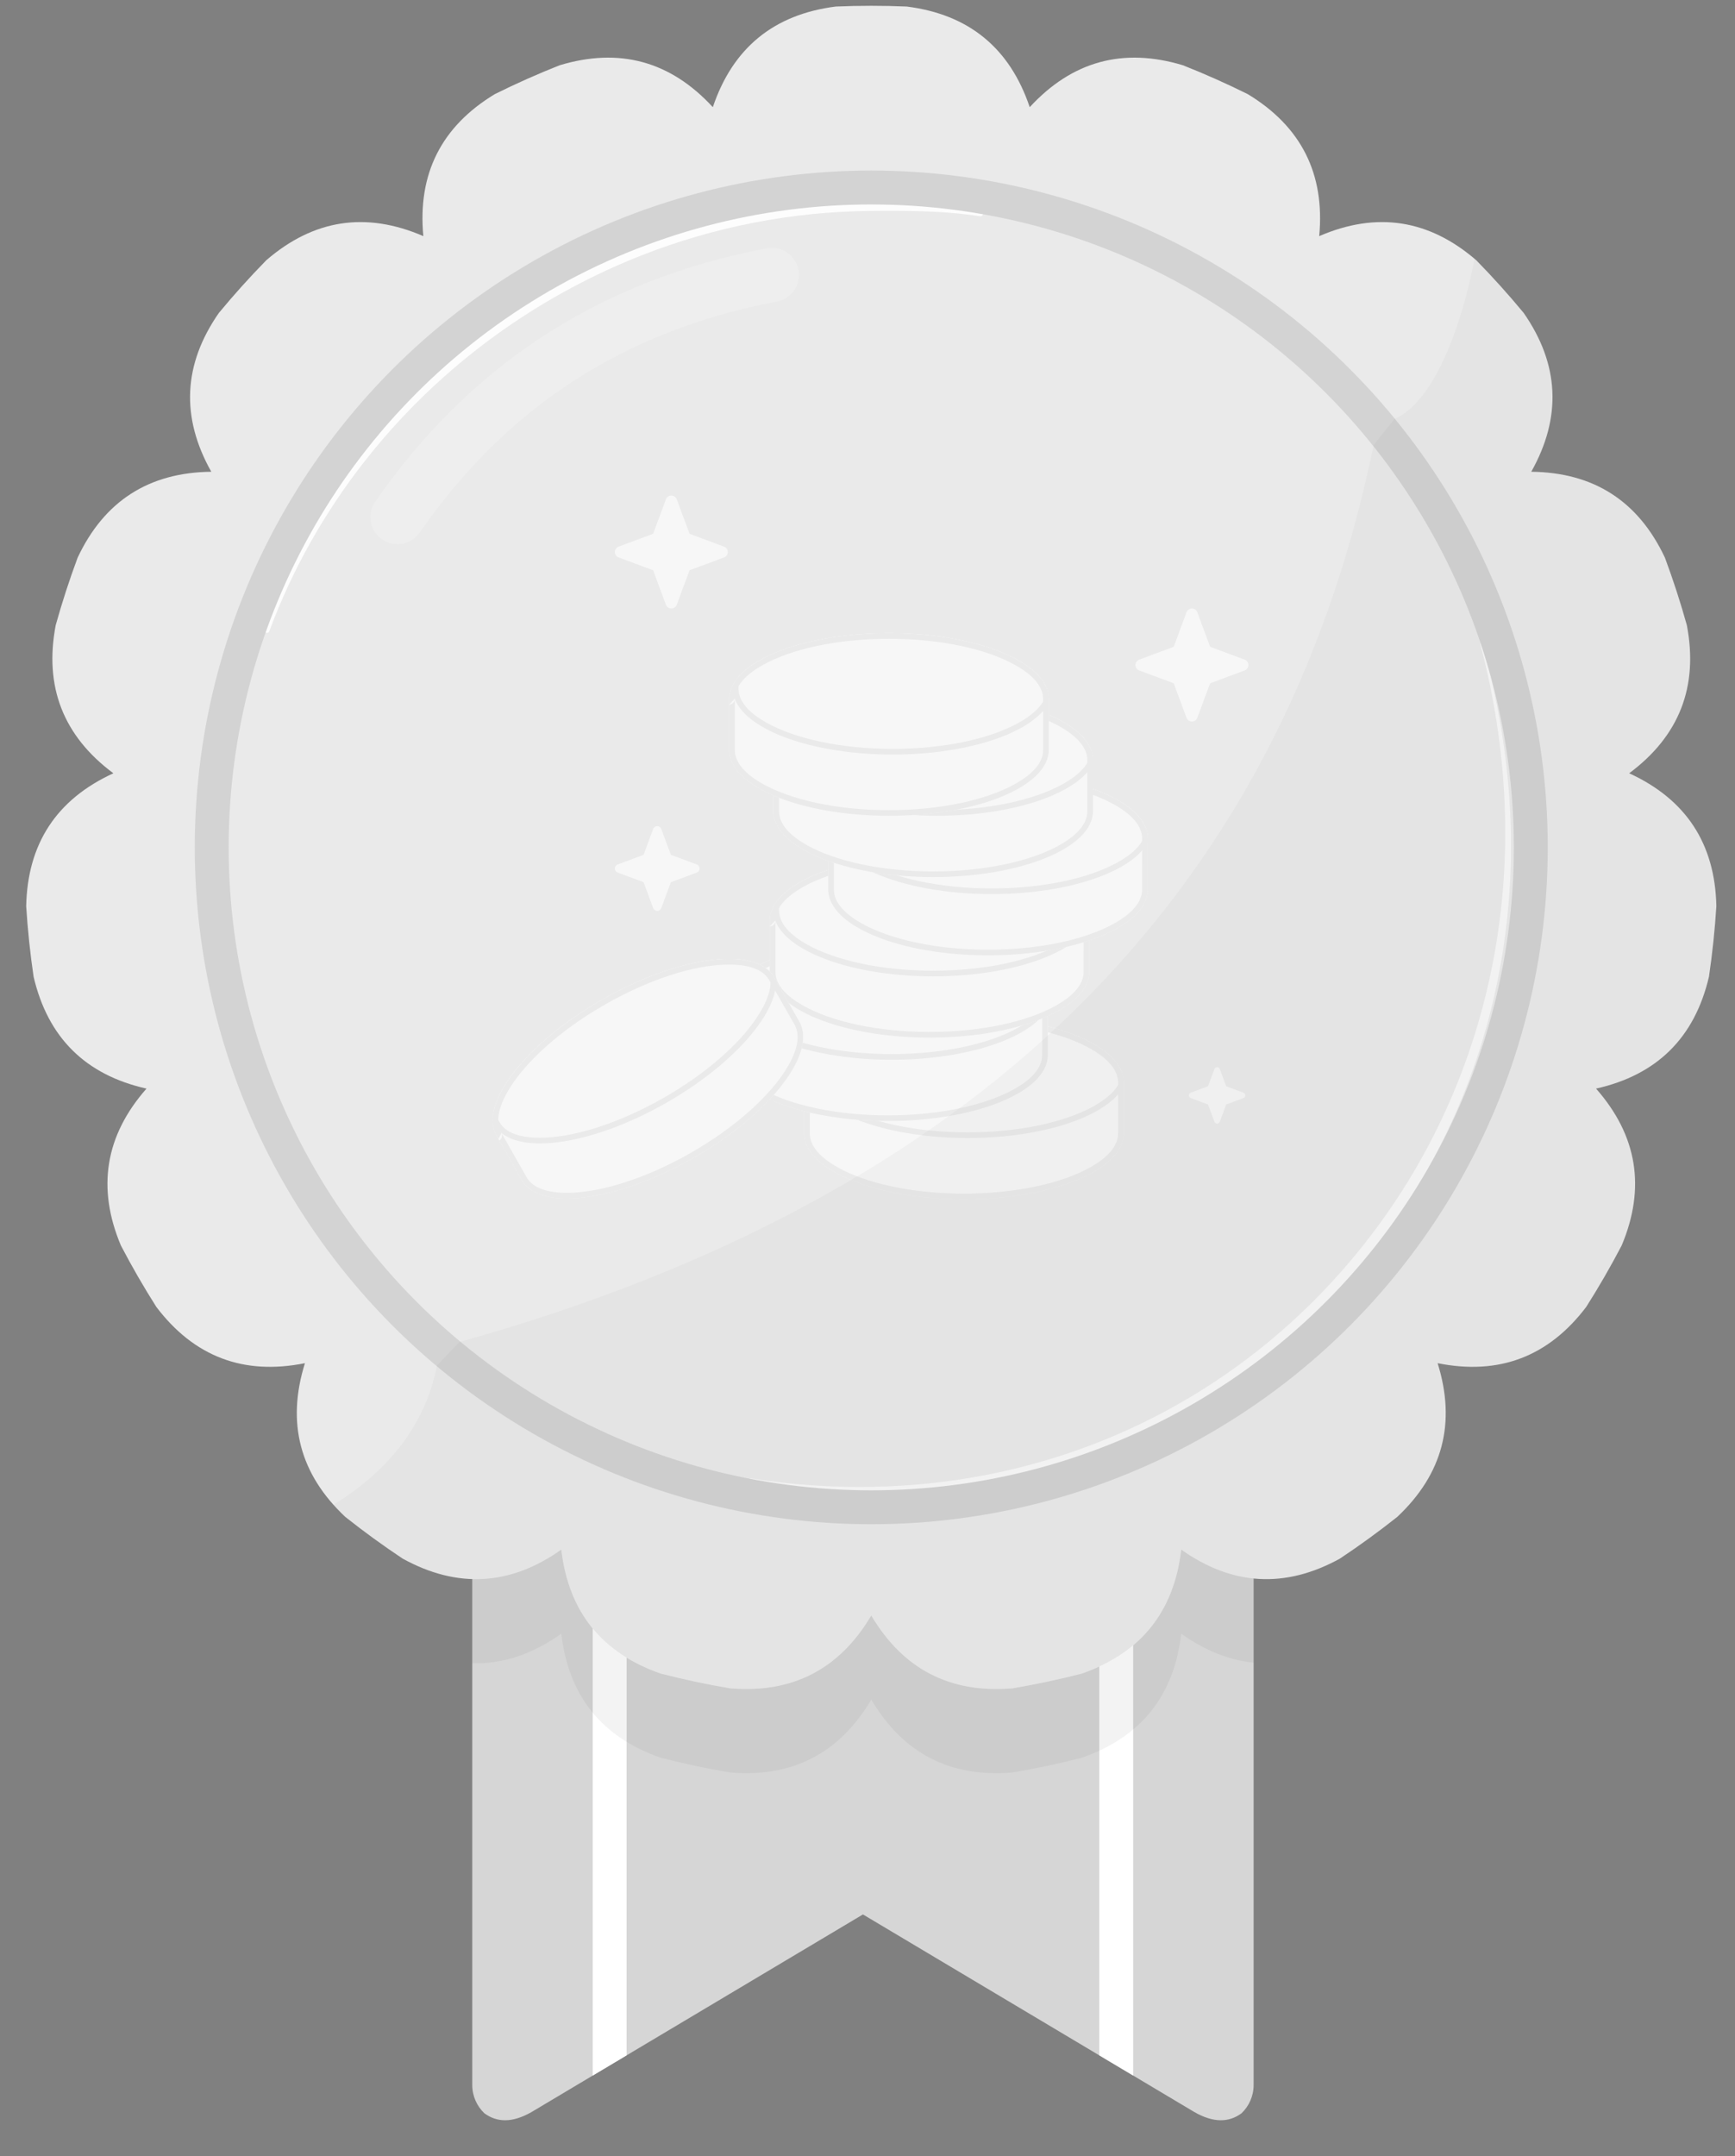 <?xml version="1.0" encoding="UTF-8" standalone="no"?><!DOCTYPE svg PUBLIC "-//W3C//DTD SVG 1.1//EN" "http://www.w3.org/Graphics/SVG/1.1/DTD/svg11.dtd"><svg width="100%" height="100%" viewBox="0 0 128 159" version="1.1" xmlns="http://www.w3.org/2000/svg" xmlns:xlink="http://www.w3.org/1999/xlink" xml:space="preserve" xmlns:serif="http://www.serif.com/" style="fill-rule:evenodd;clip-rule:evenodd;stroke-linecap:round;stroke-linejoin:round;stroke-miterlimit:1.5;"><rect x="0" y="0" width="128" height="159" fill="#808080" stroke="none"/><rect id="GreyV-10" x="1.932" y="0.427" width="124.692" height="155.914" style="fill:none;"/><clipPath id="_clip1"><rect x="1.932" y="0.427" width="124.692" height="155.914"/></clipPath><g clip-path="url(#_clip1)"><g id="Bronze"><path d="M35.731,155.822c-0.548,-0.524 -0.89,-1.263 -0.89,-2.081l0,-52.472c20.133,13.42 39.341,13.583 57.645,0.796l0,51.676c0,0.819 -0.342,1.558 -0.89,2.083c-0.93,0.689 -2.071,0.717 -3.479,-0.087l-24.453,-14.573l-24.463,14.579c-1.405,0.799 -2.543,0.768 -3.47,0.079Z" style="fill:#d6d6d6;"/><clipPath id="_clip2"><path d="M35.731,155.822c-0.548,-0.524 -0.89,-1.263 -0.89,-2.081l0,-52.472c20.133,13.42 39.341,13.583 57.645,0.796l0,51.676c0,0.819 -0.342,1.558 -0.89,2.083c-0.93,0.689 -2.071,0.717 -3.479,-0.087l-24.453,-14.573l-24.463,14.579c-1.405,0.799 -2.543,0.768 -3.47,0.079Z"/></clipPath><g clip-path="url(#_clip2)"><g><path d="M44.978,113.889l0,40.332" style="fill:none;stroke:#fff;stroke-width:2.5px;"/><path d="M82.35,113.889l-0,40.332" style="fill:none;stroke:#fff;stroke-width:2.5px;"/></g><path d="M34.841,116.346c2.234,0.161 4.425,-0.566 6.57,-2.088c0.533,4.58 2.977,7.629 7.332,9.145c1.69,0.434 3.397,0.797 5.118,1.088c4.595,0.386 8.067,-1.405 10.417,-5.372c2.351,3.967 5.823,5.758 10.418,5.372c1.721,-0.291 3.428,-0.654 5.118,-1.088c4.355,-1.516 6.799,-4.565 7.332,-9.145c1.748,1.24 3.526,1.952 5.34,2.081l0,6.261c-1.81,-0.183 -3.59,-0.895 -5.34,-2.137c-0.533,4.581 -2.977,7.629 -7.332,9.145c-1.69,0.434 -3.397,0.797 -5.118,1.088c-4.595,0.386 -8.067,-1.405 -10.418,-5.372c-2.35,3.967 -5.822,5.758 -10.417,5.372c-1.721,-0.291 -3.428,-0.654 -5.118,-1.088c-4.355,-1.516 -6.799,-4.564 -7.332,-9.145c-2.145,1.522 -4.335,2.249 -6.57,2.18l0,-6.297Z" style="fill-opacity:0.05;"/></g></g><path d="M66.894,0.482c-1.743,-0.073 -3.488,-0.073 -5.231,-0c-4.575,0.578 -7.6,3.051 -9.074,7.42c-3.124,-3.392 -6.893,-4.421 -11.307,-3.088c-1.622,0.642 -3.217,1.352 -4.78,2.128c-3.944,2.388 -5.701,5.878 -5.27,10.469c-4.234,-1.828 -8.096,-1.235 -11.586,1.778c-1.221,1.246 -2.389,2.543 -3.501,3.888c-2.632,3.786 -2.817,7.689 -0.557,11.708c-4.611,0.052 -7.898,2.164 -9.861,6.336c-0.608,1.635 -1.148,3.296 -1.617,4.976c-0.864,4.529 0.554,8.17 4.254,10.922c-4.191,1.923 -6.335,5.19 -6.432,9.8c0.11,1.741 0.292,3.477 0.547,5.203c1.053,4.489 3.829,7.239 8.329,8.248c-3.047,3.461 -3.677,7.317 -1.89,11.568c0.808,1.546 1.681,3.058 2.616,4.531c2.788,3.673 6.442,5.055 10.963,4.147c-1.376,4.402 -0.383,8.181 2.979,11.337c1.367,1.084 2.779,2.11 4.232,3.075c4.041,2.222 7.942,1.998 11.703,-0.67c0.533,4.58 2.977,7.629 7.332,9.145c1.69,0.434 3.397,0.797 5.118,1.088c4.595,0.386 8.067,-1.405 10.417,-5.372c2.351,3.967 5.823,5.758 10.418,5.372c1.721,-0.291 3.428,-0.654 5.118,-1.088c4.355,-1.516 6.799,-4.565 7.332,-9.145c3.761,2.668 7.662,2.892 11.703,0.67c1.453,-0.965 2.865,-1.991 4.232,-3.075c3.362,-3.156 4.355,-6.935 2.979,-11.337c4.521,0.908 8.175,-0.474 10.963,-4.147c0.935,-1.473 1.808,-2.985 2.616,-4.531c1.787,-4.251 1.157,-8.107 -1.89,-11.568c4.5,-1.009 7.276,-3.759 8.329,-8.248c0.255,-1.726 0.437,-3.462 0.547,-5.203c-0.097,-4.61 -2.241,-7.877 -6.432,-9.8c3.7,-2.752 5.118,-6.393 4.254,-10.922c-0.469,-1.68 -1.009,-3.341 -1.617,-4.976c-1.963,-4.172 -5.251,-6.284 -9.861,-6.336c2.26,-4.019 2.075,-7.922 -0.557,-11.708c-1.112,-1.345 -2.28,-2.642 -3.501,-3.888c-3.49,-3.013 -7.352,-3.606 -11.586,-1.778c0.431,-4.591 -1.326,-8.081 -5.27,-10.469c-1.563,-0.776 -3.158,-1.486 -4.78,-2.128c-4.414,-1.333 -8.183,-0.304 -11.307,3.088c-1.474,-4.369 -4.499,-6.842 -9.074,-7.42Z" style="fill:#eaeaea;"/><clipPath id="_clip3"><path d="M66.894,0.482c-1.743,-0.073 -3.488,-0.073 -5.231,-0c-4.575,0.578 -7.6,3.051 -9.074,7.42c-3.124,-3.392 -6.893,-4.421 -11.307,-3.088c-1.622,0.642 -3.217,1.352 -4.78,2.128c-3.944,2.388 -5.701,5.878 -5.27,10.469c-4.234,-1.828 -8.096,-1.235 -11.586,1.778c-1.221,1.246 -2.389,2.543 -3.501,3.888c-2.632,3.786 -2.817,7.689 -0.557,11.708c-4.611,0.052 -7.898,2.164 -9.861,6.336c-0.608,1.635 -1.148,3.296 -1.617,4.976c-0.864,4.529 0.554,8.17 4.254,10.922c-4.191,1.923 -6.335,5.19 -6.432,9.8c0.11,1.741 0.292,3.477 0.547,5.203c1.053,4.489 3.829,7.239 8.329,8.248c-3.047,3.461 -3.677,7.317 -1.89,11.568c0.808,1.546 1.681,3.058 2.616,4.531c2.788,3.673 6.442,5.055 10.963,4.147c-1.376,4.402 -0.383,8.181 2.979,11.337c1.367,1.084 2.779,2.11 4.232,3.075c4.041,2.222 7.942,1.998 11.703,-0.67c0.533,4.58 2.977,7.629 7.332,9.145c1.69,0.434 3.397,0.797 5.118,1.088c4.595,0.386 8.067,-1.405 10.417,-5.372c2.351,3.967 5.823,5.758 10.418,5.372c1.721,-0.291 3.428,-0.654 5.118,-1.088c4.355,-1.516 6.799,-4.565 7.332,-9.145c3.761,2.668 7.662,2.892 11.703,0.67c1.453,-0.965 2.865,-1.991 4.232,-3.075c3.362,-3.156 4.355,-6.935 2.979,-11.337c4.521,0.908 8.175,-0.474 10.963,-4.147c0.935,-1.473 1.808,-2.985 2.616,-4.531c1.787,-4.251 1.157,-8.107 -1.89,-11.568c4.5,-1.009 7.276,-3.759 8.329,-8.248c0.255,-1.726 0.437,-3.462 0.547,-5.203c-0.097,-4.61 -2.241,-7.877 -6.432,-9.8c3.7,-2.752 5.118,-6.393 4.254,-10.922c-0.469,-1.68 -1.009,-3.341 -1.617,-4.976c-1.963,-4.172 -5.251,-6.284 -9.861,-6.336c2.26,-4.019 2.075,-7.922 -0.557,-11.708c-1.112,-1.345 -2.28,-2.642 -3.501,-3.888c-3.49,-3.013 -7.352,-3.606 -11.586,-1.778c0.431,-4.591 -1.326,-8.081 -5.27,-10.469c-1.563,-0.776 -3.158,-1.486 -4.78,-2.128c-4.414,-1.333 -8.183,-0.304 -11.307,3.088c-1.474,-4.369 -4.499,-6.842 -9.074,-7.42Z"/></clipPath><g clip-path="url(#_clip3)"><path d="M109.203,47.474c1.041,3.934 1.622,7.813 1.792,11.596c0.276,6.096 -0.532,11.937 -2.241,17.347c-1.191,3.769 -2.82,7.326 -4.831,10.615c-1.36,2.224 -2.896,4.323 -4.585,6.283c-1.696,1.967 -3.548,3.794 -5.542,5.458c-2.975,2.482 -6.265,4.604 -9.816,6.293c-3.469,1.651 -7.184,2.892 -11.094,3.662c-5.51,1.085 -11.403,1.238 -17.53,0.277c-0.036,-0.006 -0.07,0.018 -0.075,0.054c-0.006,0.035 0.018,0.069 0.053,0.075c6.145,1.084 12.077,1.047 17.638,0.052c3.969,-0.711 7.75,-1.908 11.283,-3.53c3.63,-1.667 7.001,-3.78 10.044,-6.275c2.044,-1.675 3.942,-3.522 5.669,-5.522c1.721,-1.993 3.273,-4.138 4.641,-6.411c2.019,-3.354 3.636,-6.988 4.793,-10.832c0.843,-2.797 1.44,-5.707 1.771,-8.702c0.718,-6.509 0.177,-13.421 -1.844,-20.475c-0.01,-0.034 -0.046,-0.055 -0.081,-0.045c-0.035,0.009 -0.055,0.045 -0.045,0.08Z" style="fill:#fff;fill-opacity:0.7;"/><path d="M19.865,46.55c1.689,-4.552 4.079,-8.761 7.022,-12.519c1.774,-2.266 3.751,-4.367 5.902,-6.277c1.43,-1.271 2.937,-2.457 4.512,-3.554c1.568,-1.091 3.202,-2.093 4.897,-2.998c1.682,-0.899 3.423,-1.704 5.216,-2.404c5.239,-2.045 10.924,-3.199 16.864,-3.244c1.605,-0.015 3.235,-0.016 4.836,0.071c1.085,0.059 2.157,0.159 3.197,0.324c0.094,0.017 0.184,-0.047 0.2,-0.142c0.016,-0.095 -0.047,-0.185 -0.142,-0.201c-1.049,-0.189 -2.131,-0.312 -3.229,-0.393c-1.608,-0.118 -3.248,-0.146 -4.862,-0.16c-6.02,-0.046 -11.804,1.021 -17.138,3.029c-1.832,0.69 -3.611,1.491 -5.326,2.397c-1.728,0.913 -3.392,1.933 -4.982,3.05c-1.597,1.121 -3.12,2.341 -4.56,3.65c-2.161,1.964 -4.137,4.126 -5.898,6.457c-2.908,3.85 -5.225,8.161 -6.837,12.796c-0.032,0.09 0.015,0.19 0.105,0.223c0.091,0.032 0.19,-0.015 0.223,-0.105Z" style="fill:#fff;fill-opacity:0.9;"/><path d="M29.324,38.128c6.55,-9.429 15.531,-15.554 27.623,-17.858" style="fill:none;stroke:#fff;stroke-opacity:0.2;stroke-width:3.99px;"/><circle cx="64.278" cy="62.484" r="48.658" style="fill:none;stroke:#d3d3d3;stroke-width:2.5px;"/></g><g><path d="M59.329,79.783c0.041,-2.664 5.307,-4.821 11.787,-4.821c6.481,-0 11.747,2.157 11.788,4.821l-0,0.031l-0,3.765c-0,2.678 -5.282,4.852 -11.788,4.852c-6.506,0 -11.788,-2.174 -11.788,-4.852l0,-3.765l0.001,-0.031Z" style="fill:#f7f7f7;"/><clipPath id="_clip4"><path d="M59.329,79.783c0.041,-2.664 5.307,-4.821 11.787,-4.821c6.481,-0 11.747,2.157 11.788,4.821l-0,0.031l-0,3.765c-0,2.678 -5.282,4.852 -11.788,4.852c-6.506,0 -11.788,-2.174 -11.788,-4.852l0,-3.765l0.001,-0.031Z"/></clipPath><g clip-path="url(#_clip4)"><path d="M59.601,75.265c0.04,-2.663 5.307,-4.821 11.787,-4.821c6.48,0 11.747,2.158 11.788,4.821l-0,0.032l-0,3.765c-0,2.678 -5.282,4.852 -11.788,4.852c-6.506,-0 -11.788,-2.174 -11.788,-4.852l0,-3.765l0.001,-0.032Z" style="fill:#f7f7f7;"/><path d="M59.6,75.682l0.001,-0.417c0.04,-2.663 5.307,-4.821 11.787,-4.821c6.48,0 11.747,2.158 11.788,4.821l-0,0.448l-0.031,-0.032l-0.002,-0l0.033,0.032l-0,3.349c-0,2.678 -5.282,4.852 -11.788,4.852c-6.506,-0 -11.788,-2.174 -11.788,-4.852l0,-3.349c0.23,0 0.417,-0.186 0.417,-0.416l-0,3.765c-0,0.949 0.795,1.79 2.063,2.501c2.099,1.179 5.489,1.934 9.308,1.934c3.819,0 7.209,-0.755 9.308,-1.934c1.268,-0.711 2.063,-1.552 2.063,-2.501l0.001,-3.764c-0.001,-0.009 -0.001,-0.017 -0.001,-0.026c-0.015,-0.946 -0.816,-1.782 -2.087,-2.49c-2.101,-1.171 -5.48,-1.921 -9.284,-1.921c-3.804,0 -7.183,0.75 -9.284,1.921c-1.27,0.707 -2.072,1.544 -2.087,2.489l-0.417,0.442l0,-0.031l0.001,0l-0.001,-0Z" style="fill:#eaeaea;"/></g><path d="M59.329,80.199l-0,-0.416c0.041,-2.664 5.307,-4.821 11.787,-4.821c6.481,-0 11.747,2.157 11.788,4.821l-0,0.447l-0.031,-0.032l-0.002,-0l0.033,0.032l-0,3.349c-0,2.678 -5.282,4.852 -11.788,4.852c-6.506,0 -11.788,-2.174 -11.788,-4.852l0.001,-3.348c0.23,-0.001 0.416,-0.187 0.416,-0.417c0,-0 0,3.765 0,3.765c0,0.949 0.795,1.79 2.063,2.501c2.099,1.179 5.489,1.935 9.308,1.935c3.819,-0 7.209,-0.756 9.308,-1.935c1.268,-0.711 2.063,-1.552 2.063,-2.501l0.001,-3.764c-0,-0.009 -0.001,-0.017 -0.001,-0.026c-0.014,-0.946 -0.816,-1.782 -2.087,-2.49c-2.101,-1.171 -5.479,-1.921 -9.284,-1.921c-3.804,0 -7.183,0.75 -9.284,1.921c-1.27,0.708 -2.071,1.544 -2.087,2.489l-0.416,0.442l-0,-0.031l-0,0l-0,0Z" style="fill:#eaeaea;"/><path d="M53.726,74.011c0.041,-2.664 5.307,-4.821 11.787,-4.821c6.481,-0 11.747,2.157 11.788,4.821l0,0.031l0,3.765c0,2.678 -5.282,4.852 -11.788,4.852c-6.505,0 -11.787,-2.174 -11.787,-4.852l-0,-3.765l-0,-0.031Z" style="fill:#f7f7f7;"/><clipPath id="_clip5"><path d="M53.726,74.011c0.041,-2.664 5.307,-4.821 11.787,-4.821c6.481,-0 11.747,2.157 11.788,4.821l0,0.031l0,3.765c0,2.678 -5.282,4.852 -11.788,4.852c-6.505,0 -11.787,-2.174 -11.787,-4.852l-0,-3.765l-0,-0.031Z"/></clipPath><g clip-path="url(#_clip5)"><path d="M53.998,69.493c0.041,-2.663 5.307,-4.821 11.787,-4.821c6.481,0 11.747,2.158 11.788,4.821l-0,0.032l-0,3.765c-0,2.678 -5.282,4.852 -11.788,4.852c-6.506,0 -11.788,-2.174 -11.788,-4.852l0,-3.765l0.001,-0.032Z" style="fill:#f7f7f7;"/><path d="M53.998,69.91l-0,-0.417c0.041,-2.663 5.307,-4.821 11.787,-4.821c6.481,0 11.747,2.158 11.788,4.821l-0,0.448l-0.031,-0.032l-0.002,-0l0.033,0.032l-0,3.349c-0,2.678 -5.282,4.852 -11.788,4.852c-6.506,0 -11.788,-2.174 -11.788,-4.852l0.001,-3.349c0.23,0 0.416,-0.186 0.416,-0.416c0,-0 0,3.765 0,3.765c0,0.949 0.795,1.79 2.063,2.501c2.099,1.179 5.489,1.934 9.308,1.934c3.819,0 7.209,-0.755 9.308,-1.934c1.268,-0.711 2.063,-1.552 2.063,-2.501l0.001,-3.764c-0,-0.009 -0.001,-0.017 -0.001,-0.026c-0.014,-0.946 -0.816,-1.782 -2.087,-2.49c-2.101,-1.171 -5.479,-1.921 -9.284,-1.921c-3.804,0 -7.183,0.75 -9.284,1.921c-1.27,0.707 -2.071,1.544 -2.087,2.489l-0.416,0.442l-0,-0.031l-0,0l-0,0Z" style="fill:#eaeaea;"/></g><path d="M53.726,74.427l-0,-0.416c0.041,-2.664 5.307,-4.821 11.787,-4.821c6.481,-0 11.747,2.157 11.788,4.821l-0,0.447l-0.03,-0.032l-0.003,-0l0.033,0.032l0,3.349c0,2.678 -5.282,4.852 -11.788,4.852c-6.505,0 -11.787,-2.174 -11.787,-4.852l-0,-3.348c0.23,-0 0.416,-0.187 0.416,-0.417c0,-0 0,3.765 0,3.765c0,0.949 0.795,1.79 2.063,2.502c2.099,1.178 5.489,1.934 9.308,1.934c3.819,-0 7.209,-0.756 9.309,-1.934c1.267,-0.712 2.062,-1.553 2.062,-2.502l0.002,-3.764c-0.001,-0.009 -0.002,-0.017 -0.002,-0.026c-0.014,-0.946 -0.816,-1.782 -2.086,-2.49c-2.102,-1.171 -5.48,-1.921 -9.285,-1.921c-3.804,0 -7.183,0.75 -9.284,1.921c-1.27,0.708 -2.071,1.544 -2.086,2.489l-0.417,0.442l-0,-0.031l-0,0l-0,0Z" style="fill:#eaeaea;"/><path d="M56.788,67.862c0.041,-2.664 5.307,-4.821 11.787,-4.821c6.481,-0 11.747,2.157 11.788,4.821l0,0.031l0,3.765c0,2.678 -5.282,4.852 -11.788,4.852c-6.506,0 -11.788,-2.174 -11.788,-4.852l0,-3.765l0.001,-0.031Z" style="fill:#f7f7f7;"/><clipPath id="_clip6"><path d="M56.788,67.862c0.041,-2.664 5.307,-4.821 11.787,-4.821c6.481,-0 11.747,2.157 11.788,4.821l0,0.031l0,3.765c0,2.678 -5.282,4.852 -11.788,4.852c-6.506,0 -11.788,-2.174 -11.788,-4.852l0,-3.765l0.001,-0.031Z"/></clipPath><g clip-path="url(#_clip6)"><path d="M57.06,63.344c0.041,-2.663 5.307,-4.821 11.787,-4.821c6.481,0 11.747,2.158 11.788,4.821l-0,0.032l-0,3.765c-0,2.678 -5.282,4.852 -11.788,4.852c-6.506,-0 -11.788,-2.174 -11.788,-4.852l0,-3.765l0.001,-0.032Z" style="fill:#f7f7f7;"/><path d="M57.06,63.761l-0,-0.417c0.041,-2.663 5.307,-4.821 11.787,-4.821c6.481,0 11.747,2.158 11.788,4.821l-0,0.448l-0.031,-0.032l-0.002,-0l0.033,0.032l-0,3.349c-0,2.678 -5.282,4.852 -11.788,4.852c-6.506,-0 -11.788,-2.174 -11.788,-4.852l0.001,-3.349c0.23,0 0.416,-0.186 0.416,-0.416c-0,-0 -0,3.765 -0,3.765c-0,0.949 0.795,1.789 2.063,2.501c2.099,1.179 5.489,1.934 9.308,1.934c3.819,0 7.209,-0.755 9.308,-1.934c1.268,-0.712 2.063,-1.552 2.063,-2.501l0.001,-3.764c-0.001,-0.009 -0.001,-0.018 -0.001,-0.026c-0.015,-0.946 -0.816,-1.782 -2.087,-2.49c-2.101,-1.171 -5.48,-1.921 -9.284,-1.921c-3.804,-0 -7.183,0.75 -9.284,1.921c-1.27,0.707 -2.072,1.543 -2.087,2.489l-0.416,0.442l-0,-0.031l-0,-0l-0,-0Z" style="fill:#eaeaea;"/></g><path d="M56.788,68.278l-0,-0.416c0.041,-2.664 5.307,-4.821 11.787,-4.821c6.481,-0 11.747,2.157 11.788,4.821l-0,0.447l-0.031,-0.032l-0.002,-0l0.033,0.032l0,3.349c0,2.678 -5.282,4.852 -11.788,4.852c-6.506,0 -11.788,-2.174 -11.788,-4.852l0.001,-3.348c0.23,-0.001 0.416,-0.187 0.416,-0.417l0,3.765c0,0.949 0.795,1.79 2.063,2.501c2.099,1.179 5.489,1.934 9.308,1.934c3.819,0 7.209,-0.755 9.308,-1.934c1.268,-0.711 2.063,-1.552 2.063,-2.501l0.001,-3.764c-0,-0.009 -0.001,-0.017 -0.001,-0.026c-0.014,-0.946 -0.816,-1.782 -2.087,-2.49c-2.101,-1.171 -5.479,-1.921 -9.284,-1.921c-3.804,0 -7.183,0.75 -9.284,1.921c-1.27,0.708 -2.071,1.544 -2.087,2.489l-0.416,0.442l-0,-0.031l-0,0l-0,0Z" style="fill:#eaeaea;"/><path d="M61.103,61.796c0.041,-2.664 5.307,-4.821 11.787,-4.821c6.481,-0 11.747,2.157 11.788,4.821l0,0.031l0,3.765c0,2.678 -5.282,4.852 -11.788,4.852c-6.506,0 -11.787,-2.174 -11.787,-4.852l-0,-3.765l-0,-0.031Z" style="fill:#f7f7f7;"/><clipPath id="_clip7"><path d="M61.103,61.796c0.041,-2.664 5.307,-4.821 11.787,-4.821c6.481,-0 11.747,2.157 11.788,4.821l0,0.031l0,3.765c0,2.678 -5.282,4.852 -11.788,4.852c-6.506,0 -11.787,-2.174 -11.787,-4.852l-0,-3.765l-0,-0.031Z"/></clipPath><g clip-path="url(#_clip7)"><path d="M61.375,57.279c0.041,-2.664 5.307,-4.821 11.787,-4.821c6.481,-0 11.747,2.157 11.788,4.821l-0,0.031l-0,3.765c-0,2.678 -5.282,4.852 -11.788,4.852c-6.506,0 -11.788,-2.174 -11.788,-4.852l0,-3.765l0.001,-0.031Z" style="fill:#f7f7f7;"/><path d="M61.375,57.695l-0,-0.416c0.041,-2.664 5.307,-4.821 11.787,-4.821c6.481,-0 11.747,2.157 11.788,4.821l-0,0.447l-0.031,-0.032l-0.002,-0l0.033,0.032l-0,3.349c-0,2.678 -5.282,4.852 -11.788,4.852c-6.506,0 -11.788,-2.174 -11.788,-4.852l0.001,-3.348c0.23,-0.001 0.416,-0.187 0.416,-0.417c0,-0 0,3.765 0,3.765c0,0.949 0.795,1.79 2.063,2.501c2.099,1.179 5.489,1.934 9.308,1.934c3.819,0 7.209,-0.755 9.308,-1.934c1.268,-0.711 2.063,-1.552 2.063,-2.501l0.001,-3.764c-0,-0.009 -0.001,-0.017 -0.001,-0.026c-0.015,-0.946 -0.816,-1.782 -2.087,-2.49c-2.101,-1.171 -5.48,-1.921 -9.284,-1.921c-3.804,0 -7.183,0.75 -9.284,1.921c-1.27,0.708 -2.072,1.544 -2.087,2.489l-0.416,0.442l-0,-0.031l-0,0l-0,0Z" style="fill:#eaeaea;"/></g><path d="M61.103,62.212l-0,-0.416c0.041,-2.664 5.307,-4.821 11.787,-4.821c6.481,-0 11.747,2.157 11.788,4.821l-0,0.448l-0.031,-0.033l-0.002,0l0.033,0.033l0,3.348c0,2.678 -5.282,4.852 -11.788,4.852c-6.506,0 -11.787,-2.174 -11.787,-4.852l-0,-3.348c0.23,-0 0.416,-0.187 0.416,-0.417l0,3.765c0,0.949 0.795,1.79 2.063,2.502c2.099,1.178 5.489,1.934 9.308,1.934c3.819,-0 7.209,-0.756 9.309,-1.934c1.267,-0.712 2.062,-1.553 2.062,-2.502l0.002,-3.764c-0.001,-0.008 -0.002,-0.017 -0.002,-0.026c-0.014,-0.945 -0.816,-1.782 -2.086,-2.49c-2.102,-1.171 -5.48,-1.921 -9.285,-1.921c-3.804,0 -7.183,0.75 -9.284,1.921c-1.27,0.708 -2.071,1.544 -2.087,2.489l-0.416,0.443l-0,-0.032l-0,0l-0,0Z" style="fill:#eaeaea;"/><path d="M57.06,56.024c0.041,-2.664 5.307,-4.821 11.787,-4.821c6.481,-0 11.747,2.157 11.788,4.821l-0,0.031l-0,3.765c-0,2.678 -5.282,4.852 -11.788,4.852c-6.506,0 -11.788,-2.174 -11.788,-4.852l0,-3.765l0.001,-0.031Z" style="fill:#f7f7f7;"/><clipPath id="_clip8"><path d="M57.06,56.024c0.041,-2.664 5.307,-4.821 11.787,-4.821c6.481,-0 11.747,2.157 11.788,4.821l-0,0.031l-0,3.765c-0,2.678 -5.282,4.852 -11.788,4.852c-6.506,0 -11.788,-2.174 -11.788,-4.852l0,-3.765l0.001,-0.031Z"/></clipPath><g clip-path="url(#_clip8)"><path d="M57.331,51.507c0.041,-2.664 5.307,-4.821 11.788,-4.821c6.48,-0 11.746,2.157 11.787,4.821l0.001,0.031l-0,3.765c-0,2.678 -5.282,4.852 -11.788,4.852c-6.506,0 -11.788,-2.174 -11.788,-4.852l0,-3.765l0,-0.031Z" style="fill:#f7f7f7;"/><path d="M57.331,51.923l0,-0.416c0.041,-2.664 5.307,-4.821 11.788,-4.821c6.48,-0 11.746,2.157 11.787,4.821l0,0.447l-0.03,-0.032l-0.002,-0l0.032,0.032l0.001,3.349c-0,2.678 -5.282,4.852 -11.788,4.852c-6.506,0 -11.788,-2.174 -11.788,-4.852l0,-3.348c0.23,-0.001 0.417,-0.187 0.417,-0.417c-0,-0 -0,3.765 -0,3.765c-0,0.949 0.795,1.79 2.063,2.501c2.099,1.179 5.489,1.935 9.308,1.935c3.819,-0 7.209,-0.756 9.308,-1.935c1.268,-0.711 2.063,-1.552 2.063,-2.501l0.001,-3.764c-0.001,-0.009 -0.001,-0.017 -0.001,-0.026c-0.015,-0.946 -0.816,-1.782 -2.087,-2.49c-2.101,-1.171 -5.48,-1.921 -9.284,-1.921c-3.804,0 -7.183,0.75 -9.284,1.921c-1.27,0.708 -2.072,1.544 -2.087,2.489l-0.417,0.442l0,-0.031l0,0l0,0Z" style="fill:#eaeaea;"/></g><path d="M57.06,56.44l-0,-0.416c0.041,-2.664 5.307,-4.821 11.787,-4.821c6.481,-0 11.747,2.157 11.788,4.821l-0,0.448l-0.031,-0.033l-0.002,0l0.033,0.033l-0,3.348c-0,2.678 -5.282,4.852 -11.788,4.852c-6.506,0 -11.788,-2.174 -11.788,-4.852l0.001,-3.348c0.23,-0 0.416,-0.187 0.416,-0.417c-0,0 -0,3.765 -0,3.765c-0,0.949 0.795,1.79 2.063,2.502c2.099,1.178 5.489,1.934 9.308,1.934c3.819,-0 7.209,-0.756 9.308,-1.934c1.268,-0.712 2.063,-1.553 2.063,-2.502l0.001,-3.764c-0.001,-0.008 -0.001,-0.017 -0.001,-0.026c-0.015,-0.945 -0.816,-1.782 -2.087,-2.49c-2.101,-1.171 -5.48,-1.921 -9.284,-1.921c-3.804,0 -7.183,0.75 -9.284,1.921c-1.27,0.708 -2.072,1.544 -2.087,2.489l-0.416,0.443l-0,-0.032l-0,0l-0,0Z" style="fill:#eaeaea;"/><path d="M53.797,51.507c0.041,-2.664 5.307,-4.821 11.787,-4.821c6.481,-0 11.747,2.157 11.788,4.821l0,0.031l0,3.765c0,2.678 -5.282,4.852 -11.788,4.852c-6.505,0 -11.787,-2.174 -11.787,-4.852l-0,-3.765l-0,-0.031Z" style="fill:#f7f7f7;"/><clipPath id="_clip9"><path d="M53.797,51.507c0.041,-2.664 5.307,-4.821 11.787,-4.821c6.481,-0 11.747,2.157 11.788,4.821l0,0.031l0,3.765c0,2.678 -5.282,4.852 -11.788,4.852c-6.505,0 -11.787,-2.174 -11.787,-4.852l-0,-3.765l-0,-0.031Z"/></clipPath><g clip-path="url(#_clip9)"><path d="M54.069,46.989c0.041,-2.663 5.307,-4.821 11.787,-4.821c6.481,0 11.747,2.158 11.788,4.821l0,0.032l0,3.765c0,2.678 -5.282,4.852 -11.788,4.852c-6.506,-0 -11.788,-2.174 -11.788,-4.852l0,-3.765l0.001,-0.032Z" style="fill:#f7f7f7;"/><path d="M54.069,47.406l-0,-0.417c0.041,-2.663 5.307,-4.821 11.787,-4.821c6.481,0 11.747,2.158 11.788,4.821l-0,0.448l-0.031,-0.032l-0.002,-0l0.033,0.032l0,3.349c0,2.678 -5.282,4.852 -11.788,4.852c-6.506,-0 -11.788,-2.174 -11.788,-4.852l0.001,-3.349c0.23,0 0.416,-0.186 0.416,-0.416c0,-0 0,3.765 0,3.765c0,0.949 0.795,1.79 2.063,2.501c2.099,1.179 5.489,1.934 9.308,1.934c3.819,0 7.209,-0.755 9.308,-1.934c1.268,-0.711 2.063,-1.552 2.063,-2.501l0.001,-3.764c-0,-0.009 -0.001,-0.017 -0.001,-0.026c-0.014,-0.946 -0.816,-1.782 -2.087,-2.49c-2.101,-1.171 -5.479,-1.921 -9.284,-1.921c-3.804,0 -7.183,0.75 -9.284,1.921c-1.27,0.707 -2.071,1.544 -2.087,2.489l-0.416,0.442l-0,-0.031l-0,0l-0,-0Z" style="fill:#eaeaea;"/></g><path d="M53.797,51.923l-0,-0.416c0.041,-2.664 5.307,-4.821 11.787,-4.821c6.481,-0 11.747,2.157 11.788,4.821l-0,0.447l-0.03,-0.032l-0.003,-0l0.033,0.032l0,3.349c0,2.678 -5.282,4.852 -11.788,4.852c-6.505,0 -11.787,-2.174 -11.787,-4.852l-0,-3.348c0.23,-0.001 0.416,-0.187 0.416,-0.417c0,-0 0,3.765 0,3.765c0,0.949 0.796,1.79 2.063,2.501c2.1,1.179 5.49,1.935 9.308,1.935c3.819,-0 7.209,-0.756 9.309,-1.935c1.267,-0.711 2.063,-1.552 2.063,-2.501l0.001,-3.764c-0.001,-0.009 -0.002,-0.017 -0.002,-0.026c-0.014,-0.946 -0.816,-1.782 -2.086,-2.49c-2.102,-1.171 -5.48,-1.921 -9.285,-1.921c-3.804,0 -7.183,0.75 -9.284,1.921c-1.27,0.708 -2.071,1.544 -2.086,2.489l-0.417,0.442l-0,-0.031l-0,0l-0,0Z" style="fill:#eaeaea;"/><path d="M36.611,83.71c-1.283,-2.335 2.225,-6.816 7.855,-10.023c5.631,-3.208 11.275,-3.94 12.629,-1.646l0.016,0.027l1.863,3.272c1.326,2.327 -2.187,6.83 -7.84,10.05c-5.653,3.221 -11.319,3.946 -12.645,1.619l-1.863,-3.271l-0.015,-0.028Z" style="fill:#f7f7f7;"/><clipPath id="_clip10"><path d="M36.611,83.71c-1.283,-2.335 2.225,-6.816 7.855,-10.023c5.631,-3.208 11.275,-3.94 12.629,-1.646l0.016,0.027l1.863,3.272c1.326,2.327 -2.187,6.83 -7.84,10.05c-5.653,3.221 -11.319,3.946 -12.645,1.619l-1.863,-3.271l-0.015,-0.028Z"/></clipPath><g clip-path="url(#_clip10)"><path d="M34.611,79.651c-1.283,-2.335 2.225,-6.816 7.856,-10.024c5.631,-3.208 11.274,-3.94 12.628,-1.646l0.016,0.028l1.863,3.271c1.326,2.327 -2.187,6.831 -7.84,10.051c-5.653,3.22 -11.319,3.945 -12.644,1.618l-1.864,-3.271l-0.015,-0.027Z" style="fill:#f7f7f7;"/><path d="M34.758,79.909c0.114,-0.166 0.254,-0.395 0.217,-0.461l-0.008,-0.014c-0.443,-0.827 -0.159,-1.944 0.59,-3.181c1.246,-2.057 3.81,-4.381 7.116,-6.264c3.305,-1.883 6.612,-2.904 9.018,-2.927c1.454,-0.013 2.565,0.317 3.045,1.131l0.015,0.023l1.861,3.27c0.47,0.825 0.195,1.949 -0.554,3.195c-1.24,2.063 -3.812,4.398 -7.13,6.288c-3.319,1.89 -6.638,2.912 -9.046,2.927c-1.453,0.009 -2.56,-0.328 -3.03,-1.153c-0,0 -1.864,-3.271 -1.864,-3.271c0.074,0.129 0.073,0.287 -0.002,0.415c-0.037,0.065 -0.091,0.117 -0.154,0.153l1.658,2.909c1.325,2.327 6.991,1.602 12.644,-1.618c5.653,-3.22 9.166,-7.724 7.84,-10.051l-1.879,-3.299c-1.354,-2.294 -6.997,-1.562 -12.628,1.646c-5.631,3.208 -9.139,7.689 -7.856,10.024l0.147,0.258Zm20.353,-11.484l-0.045,-0.028l-0.004,-0l0.049,0.028Z" style="fill:#eaeaea;"/></g><path d="M36.758,83.969c0.113,-0.167 0.253,-0.396 0.217,-0.461l-0.008,-0.014c-0.443,-0.827 -0.16,-1.945 0.589,-3.181c1.247,-2.057 3.811,-4.381 7.117,-6.264c3.305,-1.883 6.612,-2.904 9.017,-2.927c1.455,-0.014 2.565,0.316 3.046,1.131l0.015,0.023l1.861,3.27c0.47,0.825 0.195,1.949 -0.554,3.195c-1.241,2.063 -3.812,4.397 -7.131,6.287c-3.318,1.891 -6.637,2.912 -9.045,2.927c-1.454,0.009 -2.561,-0.327 -3.031,-1.152c0,-0 -1.863,-3.272 -1.863,-3.272c0.073,0.129 0.073,0.288 -0.002,0.416c-0.038,0.065 -0.091,0.117 -0.154,0.153l1.657,2.909c1.326,2.327 6.992,1.602 12.645,-1.619c5.653,-3.22 9.166,-7.723 7.84,-10.05l-1.879,-3.299c-1.354,-2.294 -6.998,-1.562 -12.629,1.646c-5.63,3.207 -9.138,7.688 -7.855,10.023l0.147,0.259Zm20.353,-11.484l-0.046,-0.028l-0.004,-0.001l0.05,0.029Z" style="fill:#eaeaea;"/><path d="M87.535,45.148c0.062,-0.166 0.221,-0.277 0.399,-0.277c0.178,0 0.337,0.111 0.399,0.277l0.945,2.546l2.545,0.945c0.167,0.062 0.278,0.221 0.278,0.399c-0,0.178 -0.111,0.337 -0.278,0.399l-2.545,0.945l-0.945,2.545c-0.062,0.167 -0.221,0.277 -0.399,0.277c-0.178,0 -0.337,-0.11 -0.399,-0.277l-0.945,-2.545l-2.546,-0.945c-0.166,-0.062 -0.277,-0.221 -0.277,-0.399c0,-0.178 0.111,-0.337 0.277,-0.399l2.546,-0.945l0.945,-2.546Z" style="fill:#f7f7f7;"/><path d="M49.129,36.815c0.062,-0.167 0.221,-0.277 0.399,-0.277c0.178,-0 0.337,0.11 0.399,0.277l0.945,2.546l2.546,0.945c0.166,0.062 0.277,0.221 0.277,0.398c-0,0.178 -0.111,0.337 -0.277,0.399l-2.546,0.945l-0.945,2.546c-0.062,0.167 -0.221,0.277 -0.399,0.277c-0.178,0 -0.337,-0.11 -0.399,-0.277l-0.945,-2.546l-2.545,-0.945c-0.167,-0.062 -0.278,-0.221 -0.278,-0.399c0,-0.177 0.111,-0.336 0.278,-0.398l2.545,-0.945l0.945,-2.546Z" style="fill:#f7f7f7;"/><path d="M48.187,61.124c0.047,-0.125 0.166,-0.208 0.299,-0.208c0.134,-0 0.253,0.083 0.3,0.208l0.708,1.909l1.91,0.709c0.125,0.046 0.207,0.165 0.207,0.299c0,0.133 -0.082,0.252 -0.207,0.299l-1.91,0.709l-0.708,1.909c-0.047,0.125 -0.166,0.208 -0.3,0.208c-0.133,-0 -0.252,-0.083 -0.299,-0.208l-0.708,-1.909l-1.91,-0.709c-0.125,-0.047 -0.208,-0.166 -0.208,-0.299c0,-0.134 0.083,-0.253 0.208,-0.299l1.91,-0.709l0.708,-1.909Z" style="fill:#f7f7f7;"/><path d="M89.593,78.824c0.031,-0.084 0.11,-0.139 0.199,-0.139c0.089,-0 0.168,0.055 0.199,0.139l0.473,1.272l1.273,0.473c0.083,0.031 0.138,0.11 0.138,0.199c0,0.089 -0.055,0.169 -0.138,0.2l-1.273,0.472l-0.473,1.273c-0.031,0.083 -0.11,0.139 -0.199,0.139c-0.089,-0 -0.168,-0.056 -0.199,-0.139l-0.473,-1.273l-1.273,-0.472c-0.083,-0.031 -0.138,-0.111 -0.138,-0.2c-0,-0.089 0.055,-0.168 0.138,-0.199l1.273,-0.473l0.473,-1.272Z" style="fill:#f7f7f7;"/></g><path id="schatten" d="M108.79,19.086l0.121,0.103c1.221,1.246 2.389,2.543 3.501,3.888c2.632,3.786 2.817,7.689 0.557,11.708c4.61,0.052 7.898,2.164 9.861,6.336c0.608,1.635 1.148,3.296 1.617,4.976c0.864,4.529 -0.554,8.17 -4.254,10.922c4.191,1.923 6.335,5.19 6.432,9.8c-0.11,1.741 -0.292,3.477 -0.547,5.203c-1.053,4.489 -3.829,7.239 -8.329,8.248c3.047,3.461 3.677,7.317 1.89,11.568c-0.808,1.546 -1.681,3.058 -2.616,4.531c-2.788,3.673 -6.442,5.055 -10.963,4.147c1.376,4.402 0.383,8.181 -2.979,11.337c-1.367,1.084 -2.779,2.11 -4.232,3.075c-4.041,2.222 -7.942,1.998 -11.703,-0.67c-0.533,4.58 -2.977,7.629 -7.332,9.145c-1.69,0.434 -3.397,0.797 -5.118,1.088c-4.595,0.386 -8.067,-1.405 -10.418,-5.372c-2.35,3.967 -5.822,5.758 -10.417,5.372c-1.721,-0.291 -3.428,-0.654 -5.118,-1.088c-4.355,-1.516 -6.799,-4.565 -7.332,-9.145c-3.761,2.668 -7.662,2.892 -11.703,0.67c-1.453,-0.965 -2.865,-1.991 -4.232,-3.075c-0.312,-0.292 -0.603,-0.59 -0.874,-0.894c3.67,-2.26 6.715,-5.537 7.645,-10.285l1.647,-1.716c37.944,-10.584 60.534,-32.553 67.45,-66.146l1.529,-1.916c2.791,-1.179 4.87,-6.412 5.917,-11.81Z" style="fill-opacity:0.03;"/></g></svg>